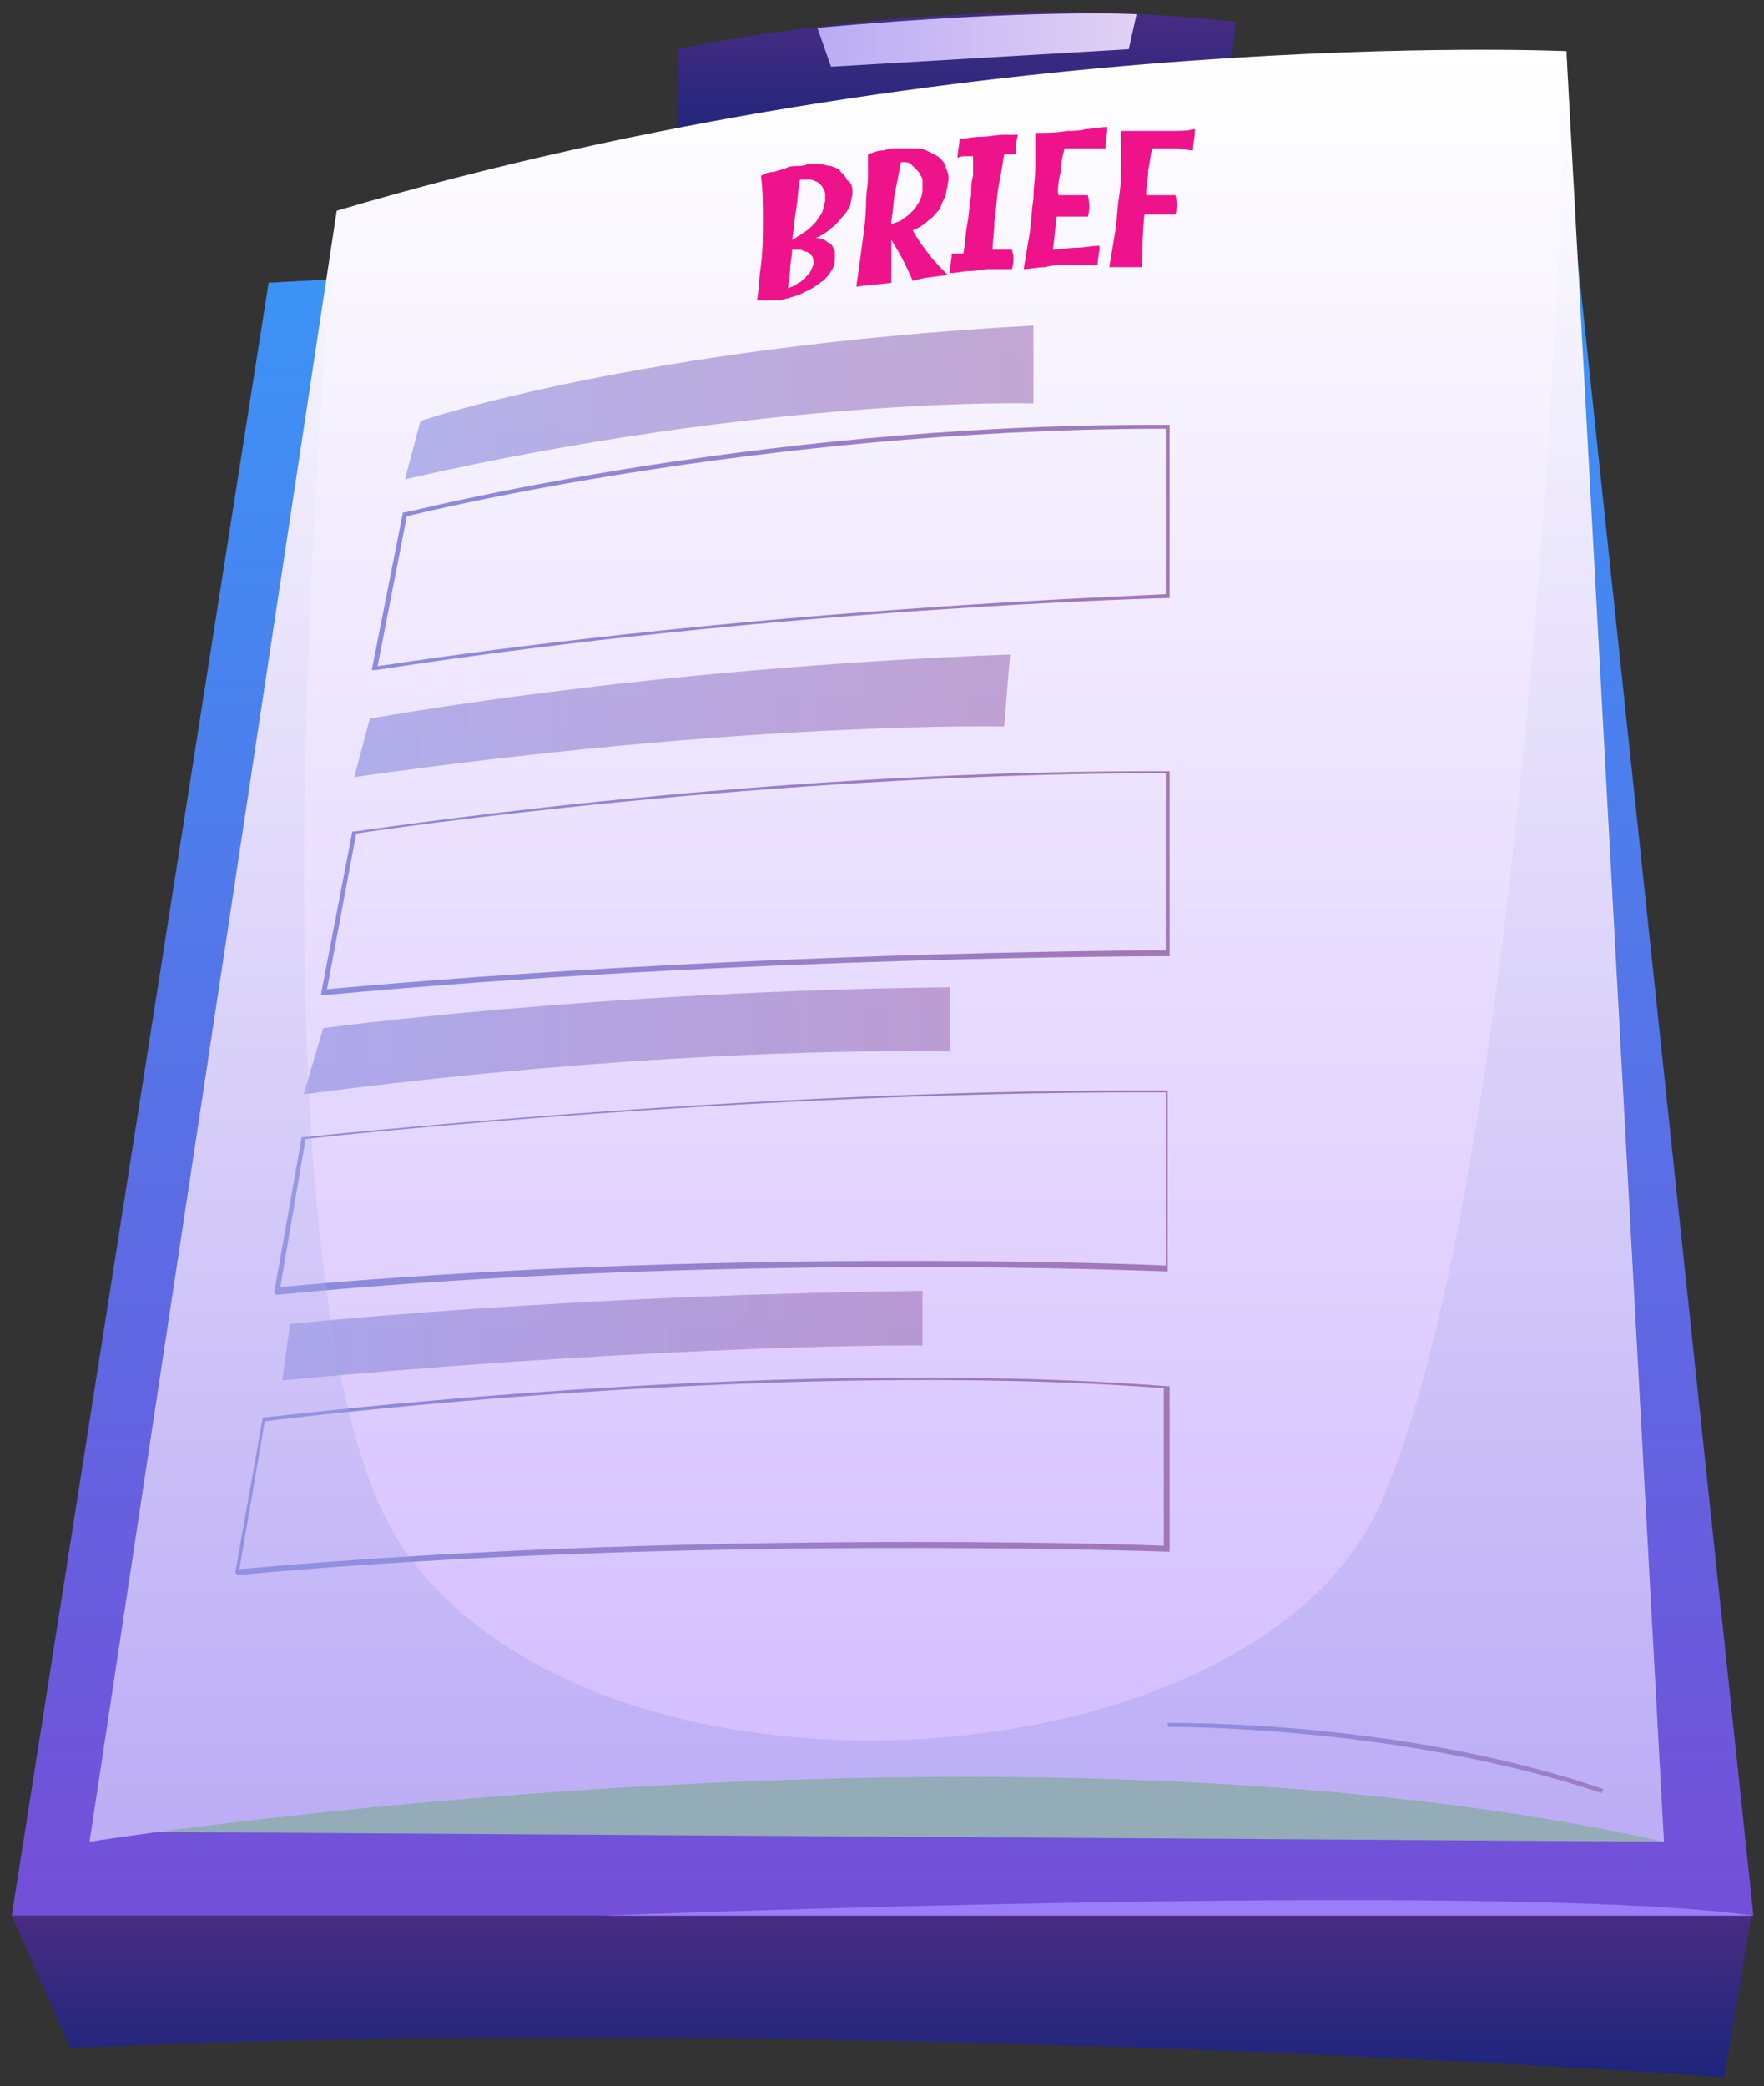 <svg width="137" height="162" viewBox="0 0 137 162" fill="none" xmlns="http://www.w3.org/2000/svg">
<rect x="0" y="0" width="137" height="162" fill="#333333" stroke="none"/>
<path d="M5.446 159.037L0.912 148.76H136.027L133.911 161.304C133.911 161.304 65.296 156.317 5.446 159.037Z" fill="url(#paint0_linear)"/>
<path d="M0.912 148.76L20.862 21.957L122.123 16.366L136.179 148.76H0.912Z" fill="url(#paint1_linear)"/>
<path d="M52.601 11.227V3.821C52.601 3.821 73.911 -0.864 95.976 1.705L95.221 8.96C95.07 8.96 77.236 6.995 52.601 11.227Z" fill="url(#paint2_linear)"/>
<path d="M52.601 11.227L55.019 12.738L92.349 11.227L95.221 8.96C95.07 8.96 74.817 6.391 52.601 11.227Z" fill="#140047"/>
<path opacity="0.86" d="M11.945 142.261L129.226 143.017L118.193 22.864L34.011 21.353L11.945 142.261Z" fill="#9ABAB3"/>
<path d="M129.226 143.017C78.596 131.682 6.958 143.017 6.958 143.017L26.152 16.366C75.12 1.857 121.669 3.972 121.669 3.972V4.275L129.226 143.017Z" fill="url(#paint3_linear)"/>
<path d="M66.203 15.005C66.203 15.308 66.052 15.61 66.052 15.912C65.901 16.214 65.749 16.517 65.447 16.819C65.145 17.121 64.994 17.424 64.54 17.726C64.238 18.028 63.785 18.33 63.331 18.481C63.785 18.481 64.087 18.633 64.238 18.784C64.54 18.935 64.692 19.086 64.692 19.237C64.843 19.388 64.843 19.539 64.843 19.691C64.843 19.842 64.843 19.993 64.843 20.144C64.843 20.446 64.692 20.9 64.54 21.051C64.389 21.353 64.087 21.655 63.936 21.806C63.633 21.957 63.331 22.26 63.029 22.411C62.727 22.562 62.425 22.713 62.122 22.864C61.82 23.015 61.518 23.015 61.215 23.167C60.913 23.167 60.762 23.318 60.611 23.318C60.46 23.318 60.157 23.318 60.006 23.318C59.855 23.318 59.704 23.318 59.402 23.318C59.251 23.318 58.948 23.318 58.797 23.318C58.948 22.411 58.948 21.504 59.099 20.597C59.251 19.388 59.251 18.179 59.251 17.121C59.251 15.912 59.251 14.854 59.099 13.645C59.402 13.494 59.704 13.343 60.157 13.343C60.46 13.192 60.762 13.192 61.064 13.04C61.367 12.889 61.669 12.889 61.971 12.889C62.122 12.889 62.425 12.889 62.727 12.738C63.029 12.738 63.331 12.738 63.634 12.738C63.936 12.738 64.238 12.889 64.54 12.889C64.843 13.041 65.145 13.041 65.296 13.343C65.447 13.494 65.749 13.796 65.749 13.947C66.203 14.25 66.203 14.552 66.203 15.005ZM63.18 20.446C63.18 20.295 63.18 19.993 63.029 19.842L62.878 19.691C62.878 19.691 62.727 19.539 62.576 19.539C62.425 19.539 62.273 19.388 62.122 19.388C61.971 19.388 61.82 19.388 61.518 19.388C61.518 19.842 61.367 20.446 61.367 20.9C61.367 21.353 61.215 21.806 61.215 22.411C61.367 22.26 61.669 22.26 61.82 22.109C61.971 21.957 62.122 21.957 62.273 21.806C62.425 21.655 62.576 21.655 62.576 21.504C62.727 21.353 62.727 21.353 62.878 21.202C63.029 20.9 63.18 20.597 63.18 20.446ZM64.087 15.61C64.087 15.459 64.087 15.308 64.087 15.156C64.087 15.005 64.087 14.854 63.936 14.703C63.936 14.552 63.785 14.401 63.634 14.25C63.482 14.098 63.331 14.098 63.029 13.947C62.727 13.947 62.425 13.947 62.122 13.947C61.971 14.703 61.971 15.459 61.82 16.366C61.669 17.121 61.669 17.877 61.518 18.633C61.82 18.481 61.971 18.33 62.273 18.179C62.425 18.028 62.727 17.877 62.878 17.726C63.029 17.575 63.18 17.424 63.331 17.272C63.482 17.121 63.482 16.97 63.634 16.819C63.936 16.517 63.936 16.063 64.087 15.61Z" fill="#EF138B"/>
<path d="M73.609 14.25C73.609 14.552 73.457 14.854 73.457 15.156C73.306 15.459 73.155 15.761 73.004 16.214C72.702 16.517 72.55 16.819 72.097 17.121C71.795 17.424 71.341 17.726 70.888 17.877C71.19 18.481 71.644 19.086 72.097 19.691C72.55 20.295 73.004 20.748 73.609 21.353C72.55 21.504 71.946 21.504 70.888 21.806C70.284 20.446 69.981 19.842 69.225 18.633C69.225 19.237 69.225 19.842 69.225 20.295C69.225 20.9 69.225 21.353 69.225 21.957C68.168 22.109 67.563 22.109 66.505 22.26C66.656 21.202 66.807 20.144 66.959 18.935C67.11 17.877 67.261 16.819 67.261 15.61C67.261 15.005 67.412 14.401 67.412 13.796C67.412 13.192 67.412 12.587 67.412 11.983C67.865 11.832 68.168 11.68 68.621 11.68C69.074 11.529 69.377 11.529 69.679 11.529C69.83 11.529 70.132 11.529 70.435 11.529C70.737 11.529 71.039 11.529 71.341 11.529C71.644 11.529 71.946 11.68 72.248 11.832C72.55 11.983 72.853 12.134 73.004 12.285C73.155 12.436 73.457 12.738 73.457 13.04C73.609 13.343 73.76 13.796 73.609 14.25ZM69.225 17.424C69.528 17.272 69.679 17.272 69.981 17.121C70.132 16.97 70.435 16.819 70.586 16.668C70.737 16.517 70.888 16.366 71.039 16.214C71.19 16.063 71.19 15.912 71.341 15.761C71.493 15.459 71.644 15.156 71.644 14.703C71.644 14.703 71.644 14.703 71.644 14.552C71.644 14.401 71.644 14.25 71.644 14.098C71.644 13.947 71.644 13.796 71.493 13.645C71.493 13.494 71.341 13.343 71.19 13.192C71.039 13.04 70.888 12.889 70.737 12.738C70.586 12.587 70.284 12.587 69.981 12.587C69.83 13.343 69.679 14.098 69.528 14.854C69.377 15.61 69.377 16.366 69.225 17.121C69.225 17.272 69.225 17.272 69.225 17.424Z" fill="#EF138B"/>
<path d="M78.596 20.9C78.294 20.9 77.991 20.9 77.689 20.9C77.387 20.9 77.085 20.9 76.782 20.9C76.329 20.9 75.876 21.051 75.271 21.051C74.817 21.051 74.364 21.202 73.76 21.202C73.76 20.597 73.911 20.295 73.911 19.691C74.062 19.691 74.213 19.691 74.364 19.691C74.515 19.691 74.666 19.691 74.817 19.691C74.969 18.935 74.969 18.179 75.12 17.424C75.271 16.668 75.271 15.912 75.422 15.156C75.422 14.703 75.422 14.099 75.573 13.645C75.573 13.192 75.573 12.738 75.573 12.134C75.422 12.134 75.12 12.134 74.969 12.134C74.817 12.134 74.515 12.134 74.364 12.285C74.364 11.68 74.515 11.378 74.515 10.774C75.12 10.774 75.573 10.623 76.178 10.623C76.782 10.623 77.387 10.471 77.84 10.471C77.991 10.471 78.294 10.471 78.445 10.471C78.596 10.471 78.898 10.471 79.049 10.471C78.898 11.076 78.898 11.378 78.898 11.983C78.747 11.983 78.596 11.983 78.445 11.983C78.294 11.983 78.142 11.983 77.991 11.983C77.84 12.889 77.689 13.796 77.538 14.552C77.387 15.459 77.387 16.215 77.236 17.121C77.236 17.877 77.085 18.633 77.085 19.388C77.387 19.388 77.538 19.388 77.84 19.388C78.142 19.388 78.294 19.388 78.596 19.388C78.747 19.993 78.747 20.295 78.596 20.9Z" fill="#EF138B"/>
<path d="M84.49 16.819C84.188 16.819 84.037 16.819 83.734 16.819C83.432 16.819 83.281 16.819 82.979 16.819C82.828 16.819 82.677 16.819 82.525 16.819C82.374 16.819 82.223 16.819 82.072 16.819C81.921 17.877 81.921 18.33 81.77 19.388C82.374 19.388 82.979 19.237 83.583 19.237C84.188 19.237 84.792 19.086 85.397 19.086C85.397 19.691 85.246 19.993 85.246 20.597C84.792 20.597 84.49 20.597 84.037 20.597C83.583 20.597 83.281 20.597 82.828 20.597C82.223 20.597 81.618 20.597 81.165 20.748C80.561 20.748 79.956 20.9 79.503 20.9C79.654 19.993 79.805 19.086 79.956 18.179C80.107 17.272 80.107 16.366 80.258 15.459C80.258 14.552 80.409 13.796 80.409 12.889C80.409 11.983 80.409 11.227 80.409 10.32C81.316 10.32 82.072 10.32 82.828 10.169C83.281 10.169 83.886 10.169 84.339 10.018C84.792 10.018 85.397 9.867 86.001 9.867C86.001 10.471 85.85 10.925 85.85 11.529C85.397 11.529 84.944 11.529 84.49 11.529C84.037 11.529 83.583 11.529 83.13 11.529C82.979 11.529 82.828 11.529 82.677 11.529C82.525 12.134 82.374 12.738 82.374 13.343C82.223 13.947 82.072 15.005 82.223 15.156C82.223 15.156 82.677 15.156 82.828 15.156C82.979 15.156 83.281 15.156 83.432 15.156C83.583 15.156 83.734 15.156 83.886 15.156C84.037 15.156 84.188 15.156 84.49 15.156C84.641 15.912 84.641 16.214 84.49 16.819Z" fill="#EF138B"/>
<path d="M91.291 16.668C90.989 16.668 90.838 16.668 90.535 16.668C90.233 16.668 90.082 16.668 89.78 16.668C89.629 16.668 89.478 16.668 89.326 16.668C89.175 16.668 89.024 16.668 88.873 16.668C88.722 18.33 88.722 19.086 88.722 20.748C88.571 20.748 88.42 20.748 88.117 20.748C87.966 20.748 87.664 20.748 87.513 20.748C87.362 20.748 87.211 20.748 87.059 20.748C86.908 20.748 86.757 20.748 86.606 20.748C86.455 20.748 86.304 20.748 86.153 20.748C86.304 19.842 86.455 18.935 86.606 18.028C86.757 17.121 86.757 16.214 86.908 15.308C87.059 14.401 87.059 13.494 87.059 12.738C87.059 11.832 87.059 11.076 87.059 10.169C87.966 10.169 88.722 10.169 89.629 10.169C90.082 10.169 90.687 10.169 91.14 10.169C91.594 10.169 92.198 10.169 92.803 10.018C92.803 10.774 92.651 11.076 92.651 11.68C92.198 11.68 91.745 11.529 91.291 11.529C90.838 11.529 90.384 11.529 89.931 11.529C89.78 11.529 89.629 11.529 89.478 11.529C89.326 12.134 89.326 12.587 89.175 13.192C89.175 13.796 89.024 14.401 89.024 14.854C89.024 15.005 89.024 15.005 89.024 15.156C89.175 15.156 89.326 15.156 89.629 15.156C89.78 15.156 89.931 15.156 90.233 15.156C90.384 15.156 90.535 15.156 90.687 15.156C90.838 15.156 90.989 15.156 91.291 15.156C91.442 15.761 91.442 16.063 91.291 16.668Z" fill="#EF138B"/>
<path opacity="0.62" d="M32.651 32.688C32.651 32.688 49.578 26.945 80.258 25.282V31.328C80.258 31.328 59.855 30.723 31.442 37.222L32.651 32.688Z" fill="url(#paint4_linear)"/>
<path opacity="0.62" d="M25.094 79.843C25.094 79.843 46.253 76.971 73.76 76.669V81.656C73.76 81.656 53.356 81.052 23.583 84.981L25.094 79.843Z" fill="url(#paint5_linear)"/>
<path opacity="0.62" d="M22.525 102.815C22.525 102.815 44.137 100.548 71.644 100.246V104.478C71.644 104.478 52.903 104.327 21.92 107.198L22.525 102.815Z" fill="url(#paint6_linear)"/>
<path opacity="0.62" d="M28.721 55.812C28.721 55.812 49.88 51.882 78.445 50.824L77.991 56.416C77.991 56.416 58.344 55.963 27.512 60.346L28.721 55.812Z" fill="url(#paint7_linear)"/>
<path d="M28.872 52.033L31.291 39.791H31.442C31.744 39.791 58.041 32.99 89.478 32.99C89.931 32.99 90.233 32.99 90.687 32.99H90.838V46.441H90.687C90.385 46.441 60.611 47.197 29.175 52.033H28.872ZM31.593 40.094L29.326 51.731C59.553 47.197 88.269 46.29 90.536 46.139V33.293C90.233 33.293 89.78 33.293 89.478 33.293C59.099 33.444 33.406 39.64 31.593 40.094Z" fill="url(#paint8_linear)"/>
<path d="M24.943 77.273V77.122L27.361 64.578H27.512C27.814 64.578 57.739 59.892 89.024 59.892C89.629 59.892 90.082 59.892 90.687 59.892H90.838V74.25H90.687C90.233 74.25 57.739 74.25 25.245 77.273H24.943ZM27.663 64.729L25.396 76.82C56.832 73.948 88.118 73.797 90.536 73.797V60.044C59.704 60.044 29.628 64.426 27.663 64.729Z" fill="url(#paint9_linear)"/>
<path d="M21.316 100.397V100.246L23.431 88.306H23.583C23.885 88.306 57.286 84.679 88.42 84.679C89.175 84.679 89.78 84.679 90.535 84.679H90.687V98.734H90.535C90.233 98.734 55.774 97.223 21.467 100.548L21.316 100.397ZM23.734 88.457L21.769 99.944C54.868 96.921 87.966 98.13 90.535 98.281V84.83C89.931 84.83 89.175 84.83 88.571 84.83C58.193 84.83 25.85 88.155 23.734 88.457Z" fill="url(#paint10_linear)"/>
<path d="M18.293 122.16V122.009L20.409 110.07H20.56C21.013 110.07 59.402 105.233 90.687 107.651H90.838V120.498H90.687C90.385 120.498 52.752 119.138 18.444 122.311L18.293 122.16ZM20.56 110.372L18.595 121.858C51.694 118.835 87.815 119.893 90.385 120.044V107.802C60.157 105.535 22.978 110.069 20.56 110.372Z" fill="url(#paint11_linear)"/>
<path d="M124.39 139.238C108.521 133.949 90.838 134.1 90.687 134.1V133.798C90.838 133.798 108.672 133.495 124.541 138.936L124.39 139.238Z" fill="url(#paint12_linear)"/>
<path opacity="0.3" d="M129.226 143.017C78.596 131.682 6.958 143.017 6.958 143.017L26.152 16.366C26.152 16.366 17.839 100.548 31.291 120.196C46.555 142.412 97.79 138.785 107.312 116.568C119.1 89.062 121.669 9.564 121.518 4.275L129.226 143.017Z" fill="url(#paint13_linear)"/>
<path d="M63.482 2.159L64.54 5.181L87.664 3.821L88.269 1.101C88.269 1.101 80.41 0.647 63.482 2.159Z" fill="url(#paint14_linear)"/>
<path d="M46.858 148.76C46.858 148.76 116.833 146.04 136.178 148.76H46.858Z" fill="#9A7DF8"/>
<defs>
<linearGradient id="paint0_linear" x1="68.549" y1="161.306" x2="68.549" y2="148.79" gradientUnits="userSpaceOnUse">
<stop stop-color="#1C257B"/>
<stop offset="1" stop-color="#482C83"/>
</linearGradient>
<linearGradient id="paint1_linear" x1="68.549" y1="148.79" x2="68.549" y2="16.409" gradientUnits="userSpaceOnUse">
<stop stop-color="#744FD8"/>
<stop offset="1" stop-color="#3996F7"/>
</linearGradient>
<linearGradient id="paint2_linear" x1="74.25" y1="11.292" x2="74.25" y2="1.009" gradientUnits="userSpaceOnUse">
<stop stop-color="#1C257B"/>
<stop offset="1" stop-color="#482C83"/>
</linearGradient>
<linearGradient id="paint3_linear" x1="68.15" y1="142.999" x2="68.15" y2="3.912" gradientUnits="userSpaceOnUse">
<stop stop-color="#D1BBFF"/>
<stop offset="1" stop-color="white"/>
</linearGradient>
<linearGradient id="paint4_linear" x1="31.511" y1="31.229" x2="80.306" y2="31.229" gradientUnits="userSpaceOnUse">
<stop stop-color="#8B8BE0"/>
<stop offset="1" stop-color="#A177B7"/>
</linearGradient>
<linearGradient id="paint5_linear" x1="23.723" y1="80.844" x2="73.84" y2="80.844" gradientUnits="userSpaceOnUse">
<stop stop-color="#8B8BE0"/>
<stop offset="1" stop-color="#A177B7"/>
</linearGradient>
<linearGradient id="paint6_linear" x1="21.952" y1="103.647" x2="71.683" y2="103.647" gradientUnits="userSpaceOnUse">
<stop stop-color="#8B8BE0"/>
<stop offset="1" stop-color="#A177B7"/>
</linearGradient>
<linearGradient id="paint7_linear" x1="27.517" y1="55.522" x2="78.449" y2="55.522" gradientUnits="userSpaceOnUse">
<stop stop-color="#8B8BE0"/>
<stop offset="1" stop-color="#A177B7"/>
</linearGradient>
<linearGradient id="paint8_linear" x1="28.939" y1="42.583" x2="90.788" y2="42.583" gradientUnits="userSpaceOnUse">
<stop stop-color="#8B8BE0"/>
<stop offset="1" stop-color="#A177B7"/>
</linearGradient>
<linearGradient id="paint9_linear" x1="24.968" y1="68.536" x2="90.788" y2="68.536" gradientUnits="userSpaceOnUse">
<stop stop-color="#8B8BE0"/>
<stop offset="1" stop-color="#A177B7"/>
</linearGradient>
<linearGradient id="paint10_linear" x1="21.385" y1="92.418" x2="90.788" y2="92.418" gradientUnits="userSpaceOnUse">
<stop stop-color="#8B8BE0"/>
<stop offset="1" stop-color="#A177B7"/>
</linearGradient>
<linearGradient id="paint11_linear" x1="18.266" y1="114.536" x2="90.788" y2="114.536" gradientUnits="userSpaceOnUse">
<stop stop-color="#8B8BE0"/>
<stop offset="1" stop-color="#A177B7"/>
</linearGradient>
<linearGradient id="paint12_linear" x1="90.636" y1="136.555" x2="124.505" y2="136.555" gradientUnits="userSpaceOnUse">
<stop stop-color="#8B8BE0"/>
<stop offset="1" stop-color="#A177B7"/>
</linearGradient>
<linearGradient id="paint13_linear" x1="68.15" y1="142.999" x2="68.15" y2="4.305" gradientUnits="userSpaceOnUse">
<stop stop-color="#8B8BE0"/>
<stop offset="1" stop-color="white"/>
</linearGradient>
<linearGradient id="paint14_linear" x1="63.537" y1="3.142" x2="88.325" y2="3.142" gradientUnits="userSpaceOnUse">
<stop stop-color="#B9ACF4"/>
<stop offset="1" stop-color="#E1D1F5"/>
</linearGradient>
</defs>
</svg>
